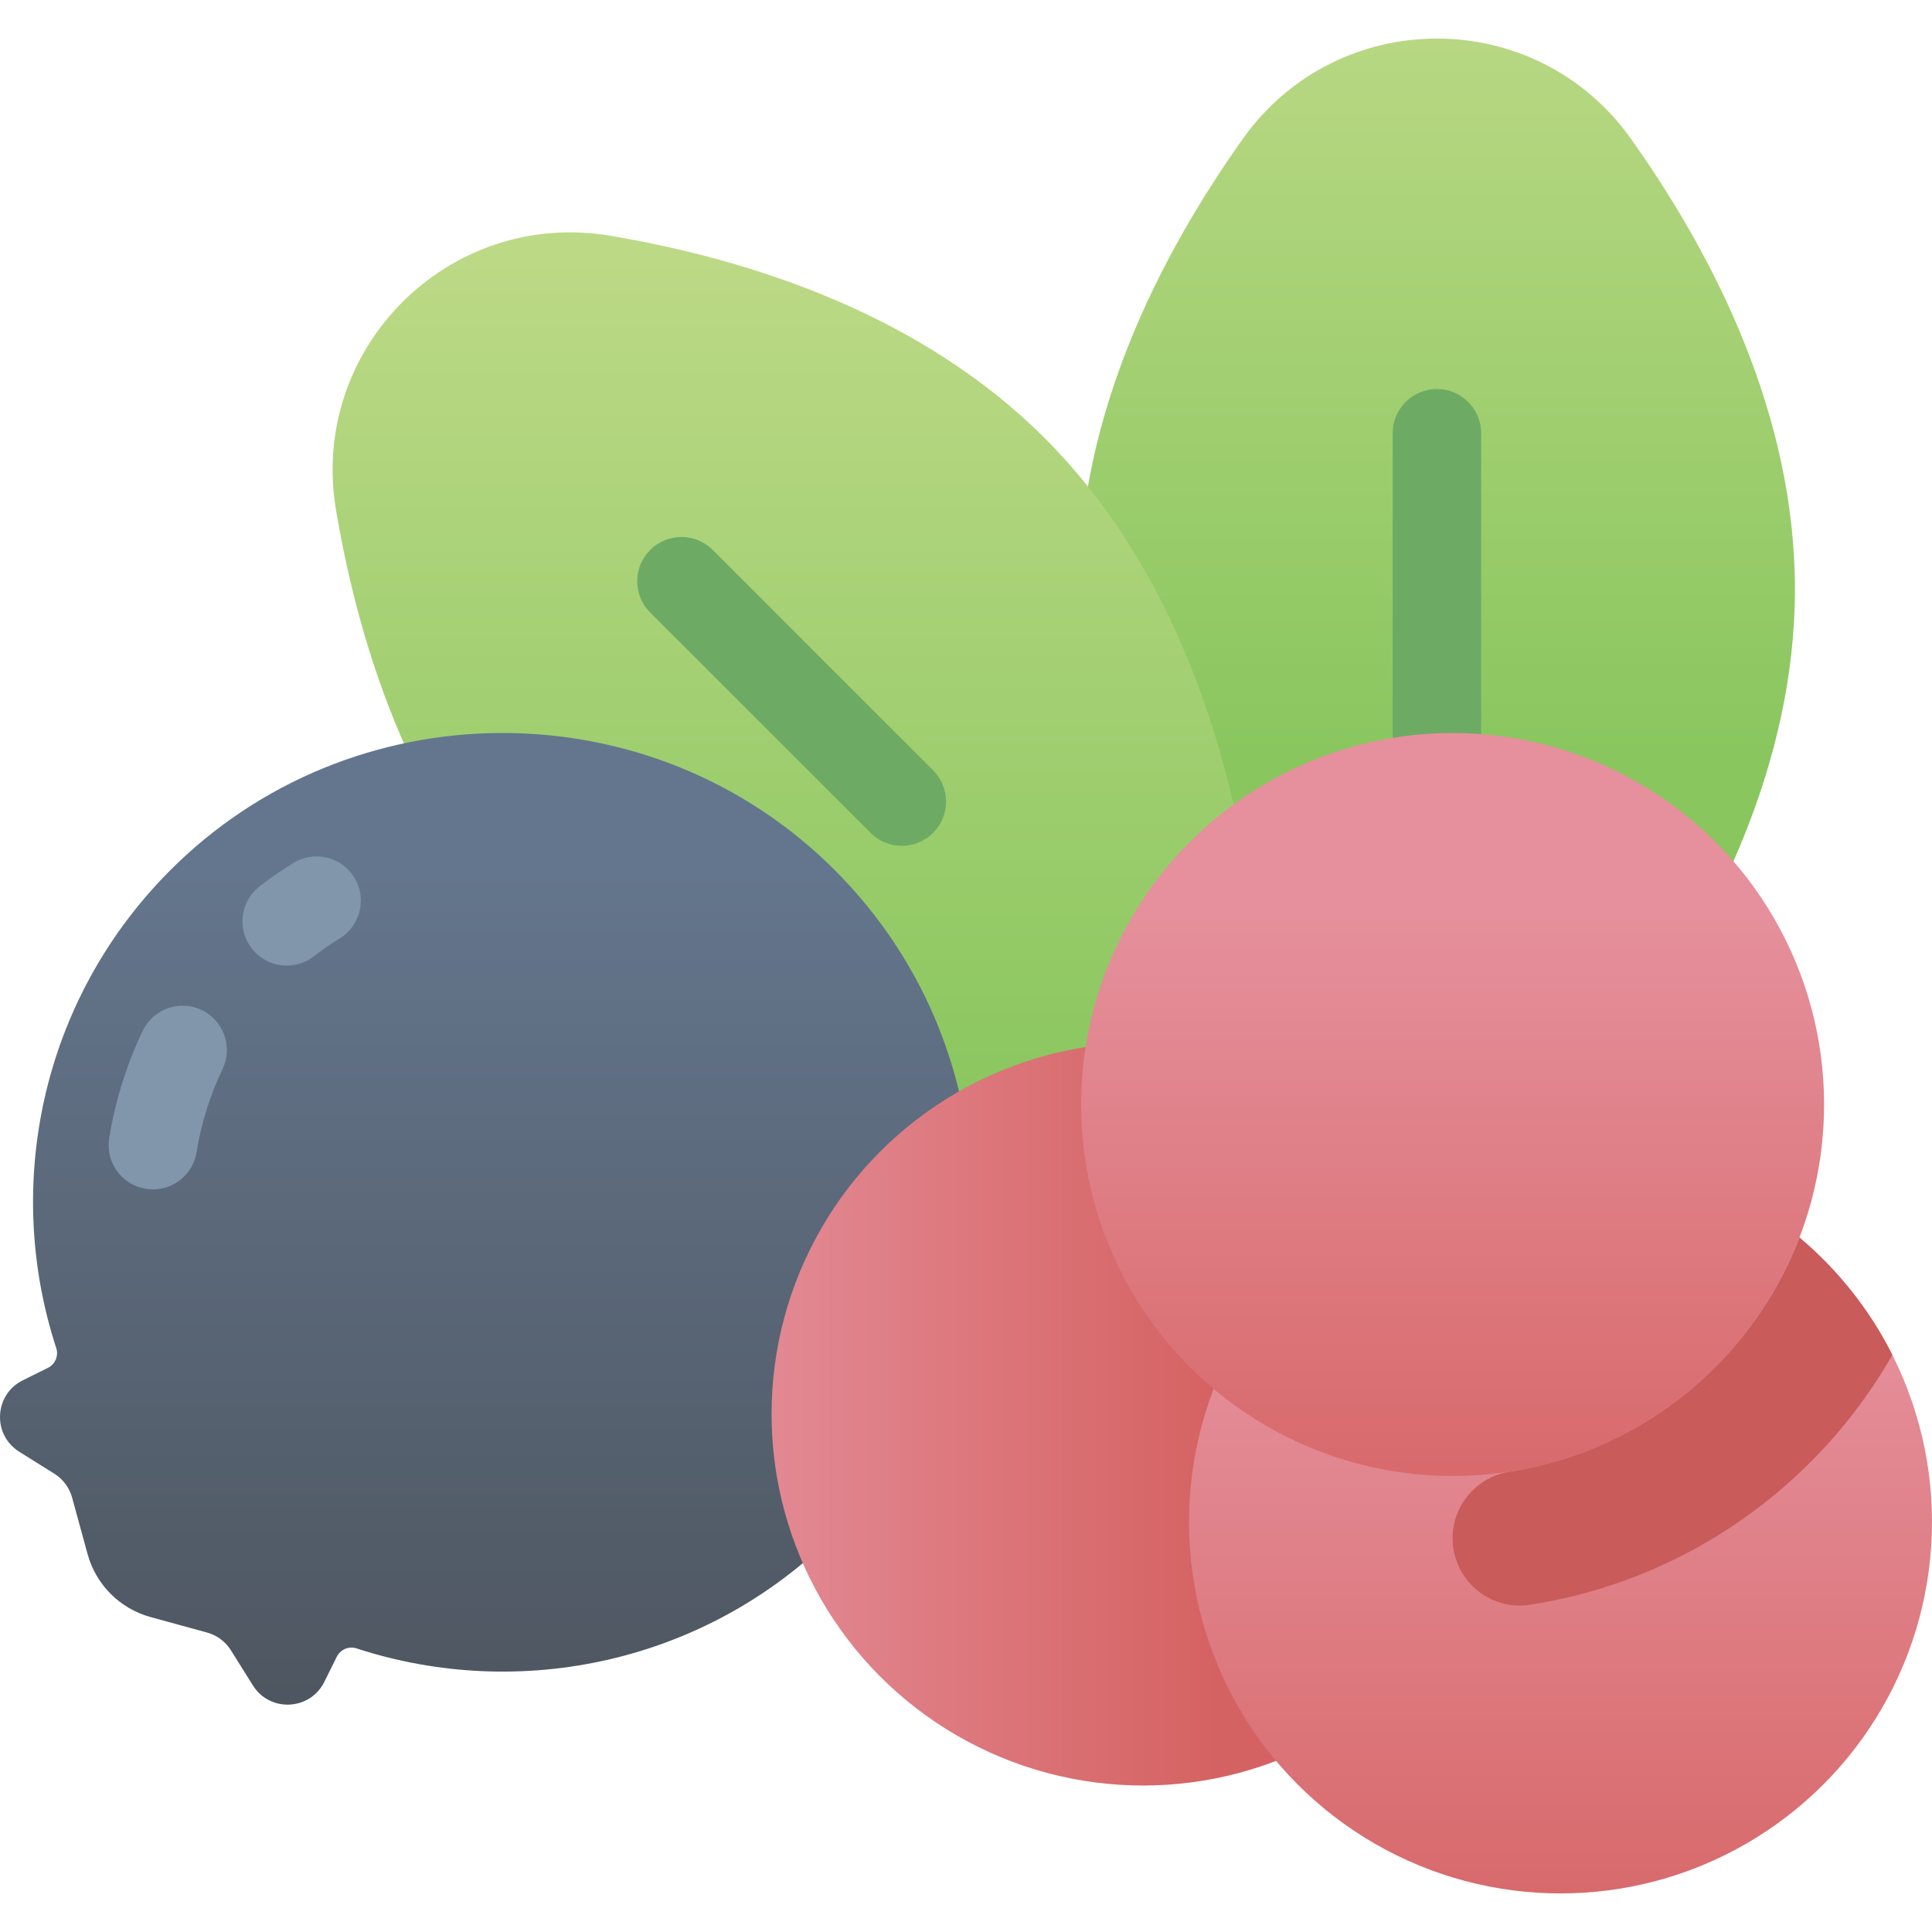 <svg id="Capa_1" enable-background="new 0 0 502 502" height="512" viewBox="0 0 502 502" width="512" xmlns="http://www.w3.org/2000/svg" xmlns:xlink="http://www.w3.org/1999/xlink"><linearGradient id="lg1"><stop offset="0" stop-color="#89c65e"/><stop offset="1" stop-color="#bcd986"/></linearGradient><linearGradient id="SVGID_1_" gradientUnits="userSpaceOnUse" x1="373.359" x2="373.359" xlink:href="#lg1" y1="199.045" y2="-8.711"/><linearGradient id="SVGID_2_" gradientUnits="userSpaceOnUse" x1="205.698" x2="205.698" xlink:href="#lg1" y1="291.19" y2="66.907"/><linearGradient id="SVGID_3_" gradientUnits="userSpaceOnUse" x1="126.305" x2="126.305" y1="442.926" y2="225.003"><stop offset="0" stop-color="#4e5660"/><stop offset="1" stop-color="#64768d"/></linearGradient><linearGradient id="lg2"><stop offset="0" stop-color="#d56262"/><stop offset="1" stop-color="#e5909c"/></linearGradient><linearGradient id="SVGID_4_" gradientUnits="userSpaceOnUse" x1="316.617" x2="178.059" xlink:href="#lg2" y1="367.416" y2="367.416"/><linearGradient id="SVGID_5_" gradientUnits="userSpaceOnUse" x1="405.475" x2="405.475" xlink:href="#lg2" y1="522.42" y2="341.541"/><linearGradient id="SVGID_6_" gradientUnits="userSpaceOnUse" x1="377.438" x2="377.438" xlink:href="#lg2" y1="412.053" y2="236.958"/><g><path d="m280.332 153.069c0-45.096 20.705-86.163 42.579-116.966 24.694-34.775 76.202-34.775 100.896 0 21.874 30.803 42.579 71.87 42.579 116.966s-20.705 86.163-42.579 116.966c-24.694 34.775-76.202 34.775-100.896 0-21.874-30.803-42.579-71.87-42.579-116.966z" fill="url(#SVGID_1_)"/><path d="m373.359 205.054c-6.351 0-11.5-5.148-11.5-11.5v-80.969c0-6.352 5.149-11.5 11.5-11.5s11.5 5.148 11.5 11.5v80.969c0 6.351-5.149 11.5-11.5 11.5z" fill="#6dab65"/><path d="m139.918 245.431c-31.887-31.887-46.286-75.567-52.599-112.815-7.128-42.051 29.293-78.472 71.345-71.345 37.248 6.314 80.928 20.712 112.815 52.599s46.286 75.567 52.599 112.815c7.128 42.051-29.293 78.472-71.345 71.344-37.248-6.312-80.928-20.71-112.815-52.598z" fill="url(#SVGID_2_)"/><path d="m234.325 219.778c-2.943 0-5.886-1.122-8.132-3.368l-57.253-57.254c-4.491-4.491-4.491-11.773 0-16.264 4.492-4.491 11.772-4.491 16.264 0l57.253 57.254c4.491 4.491 4.491 11.772 0 16.264-2.246 2.245-5.189 3.368-8.132 3.368z" fill="#6dab65"/><path d="m216.872 398.617c47.651-47.651 47.652-124.909.001-172.561-47.719-47.721-125.841-47.421-173.209.648-33.092 33.582-42.761 81.568-29.044 123.588.655 2.008-.293 4.19-2.185 5.129l-6.528 3.241c-7.448 3.698-7.963 14.128-.916 18.542l9.135 5.722c2.261 1.416 3.907 3.631 4.612 6.204l4.021 14.679c2.18 7.959 8.399 14.177 16.358 16.358l14.679 4.021c2.573.705 4.788 2.351 6.204 4.612l5.722 9.135c4.414 7.047 14.844 6.531 18.542-.916l3.241-6.527c.939-1.891 3.12-2.841 5.127-2.186 42.292 13.805 90.628 3.922 124.24-29.689z" fill="url(#SVGID_3_)"/><circle cx="297.005" cy="367.416" fill="url(#SVGID_4_)" r="96.525"/><circle cx="405.475" cy="395.453" fill="url(#SVGID_5_)" r="96.525"/><path d="m397.518 416.978c40.334-6.205 74.683-30.803 94.19-64.929-5.92-11.738-14.167-22.099-24.132-30.484-12.181 31.73-40.628 55.397-75.134 60.783-8.596 1.342-15.004 8.617-15.004 17.317 0 10.691 9.513 18.938 20.08 17.313z" fill="#c95b5b"/><circle cx="377.438" cy="286.982" fill="url(#SVGID_6_)" r="96.525"/><g fill="#8196ab"><path d="m74.506 250.889c-3.447 0-6.855-1.543-9.12-4.485-3.875-5.032-2.936-12.253 2.096-16.128 2.803-2.158 5.744-4.189 8.742-6.037 5.406-3.332 12.492-1.651 15.824 3.756 3.333 5.406 1.651 12.491-3.755 15.824-2.323 1.432-4.604 3.007-6.779 4.682-2.091 1.608-4.559 2.388-7.008 2.388z"/><path d="m39.738 309.051c-.612 0-1.231-.049-1.855-.15-6.269-1.017-10.528-6.923-9.512-13.191 1.564-9.647 4.49-19.014 8.695-27.837 2.732-5.733 9.597-8.167 15.329-5.433 5.733 2.732 8.166 9.596 5.434 15.329-3.267 6.853-5.539 14.127-6.754 21.62-.914 5.646-5.796 9.662-11.337 9.662z"/></g></g></svg>